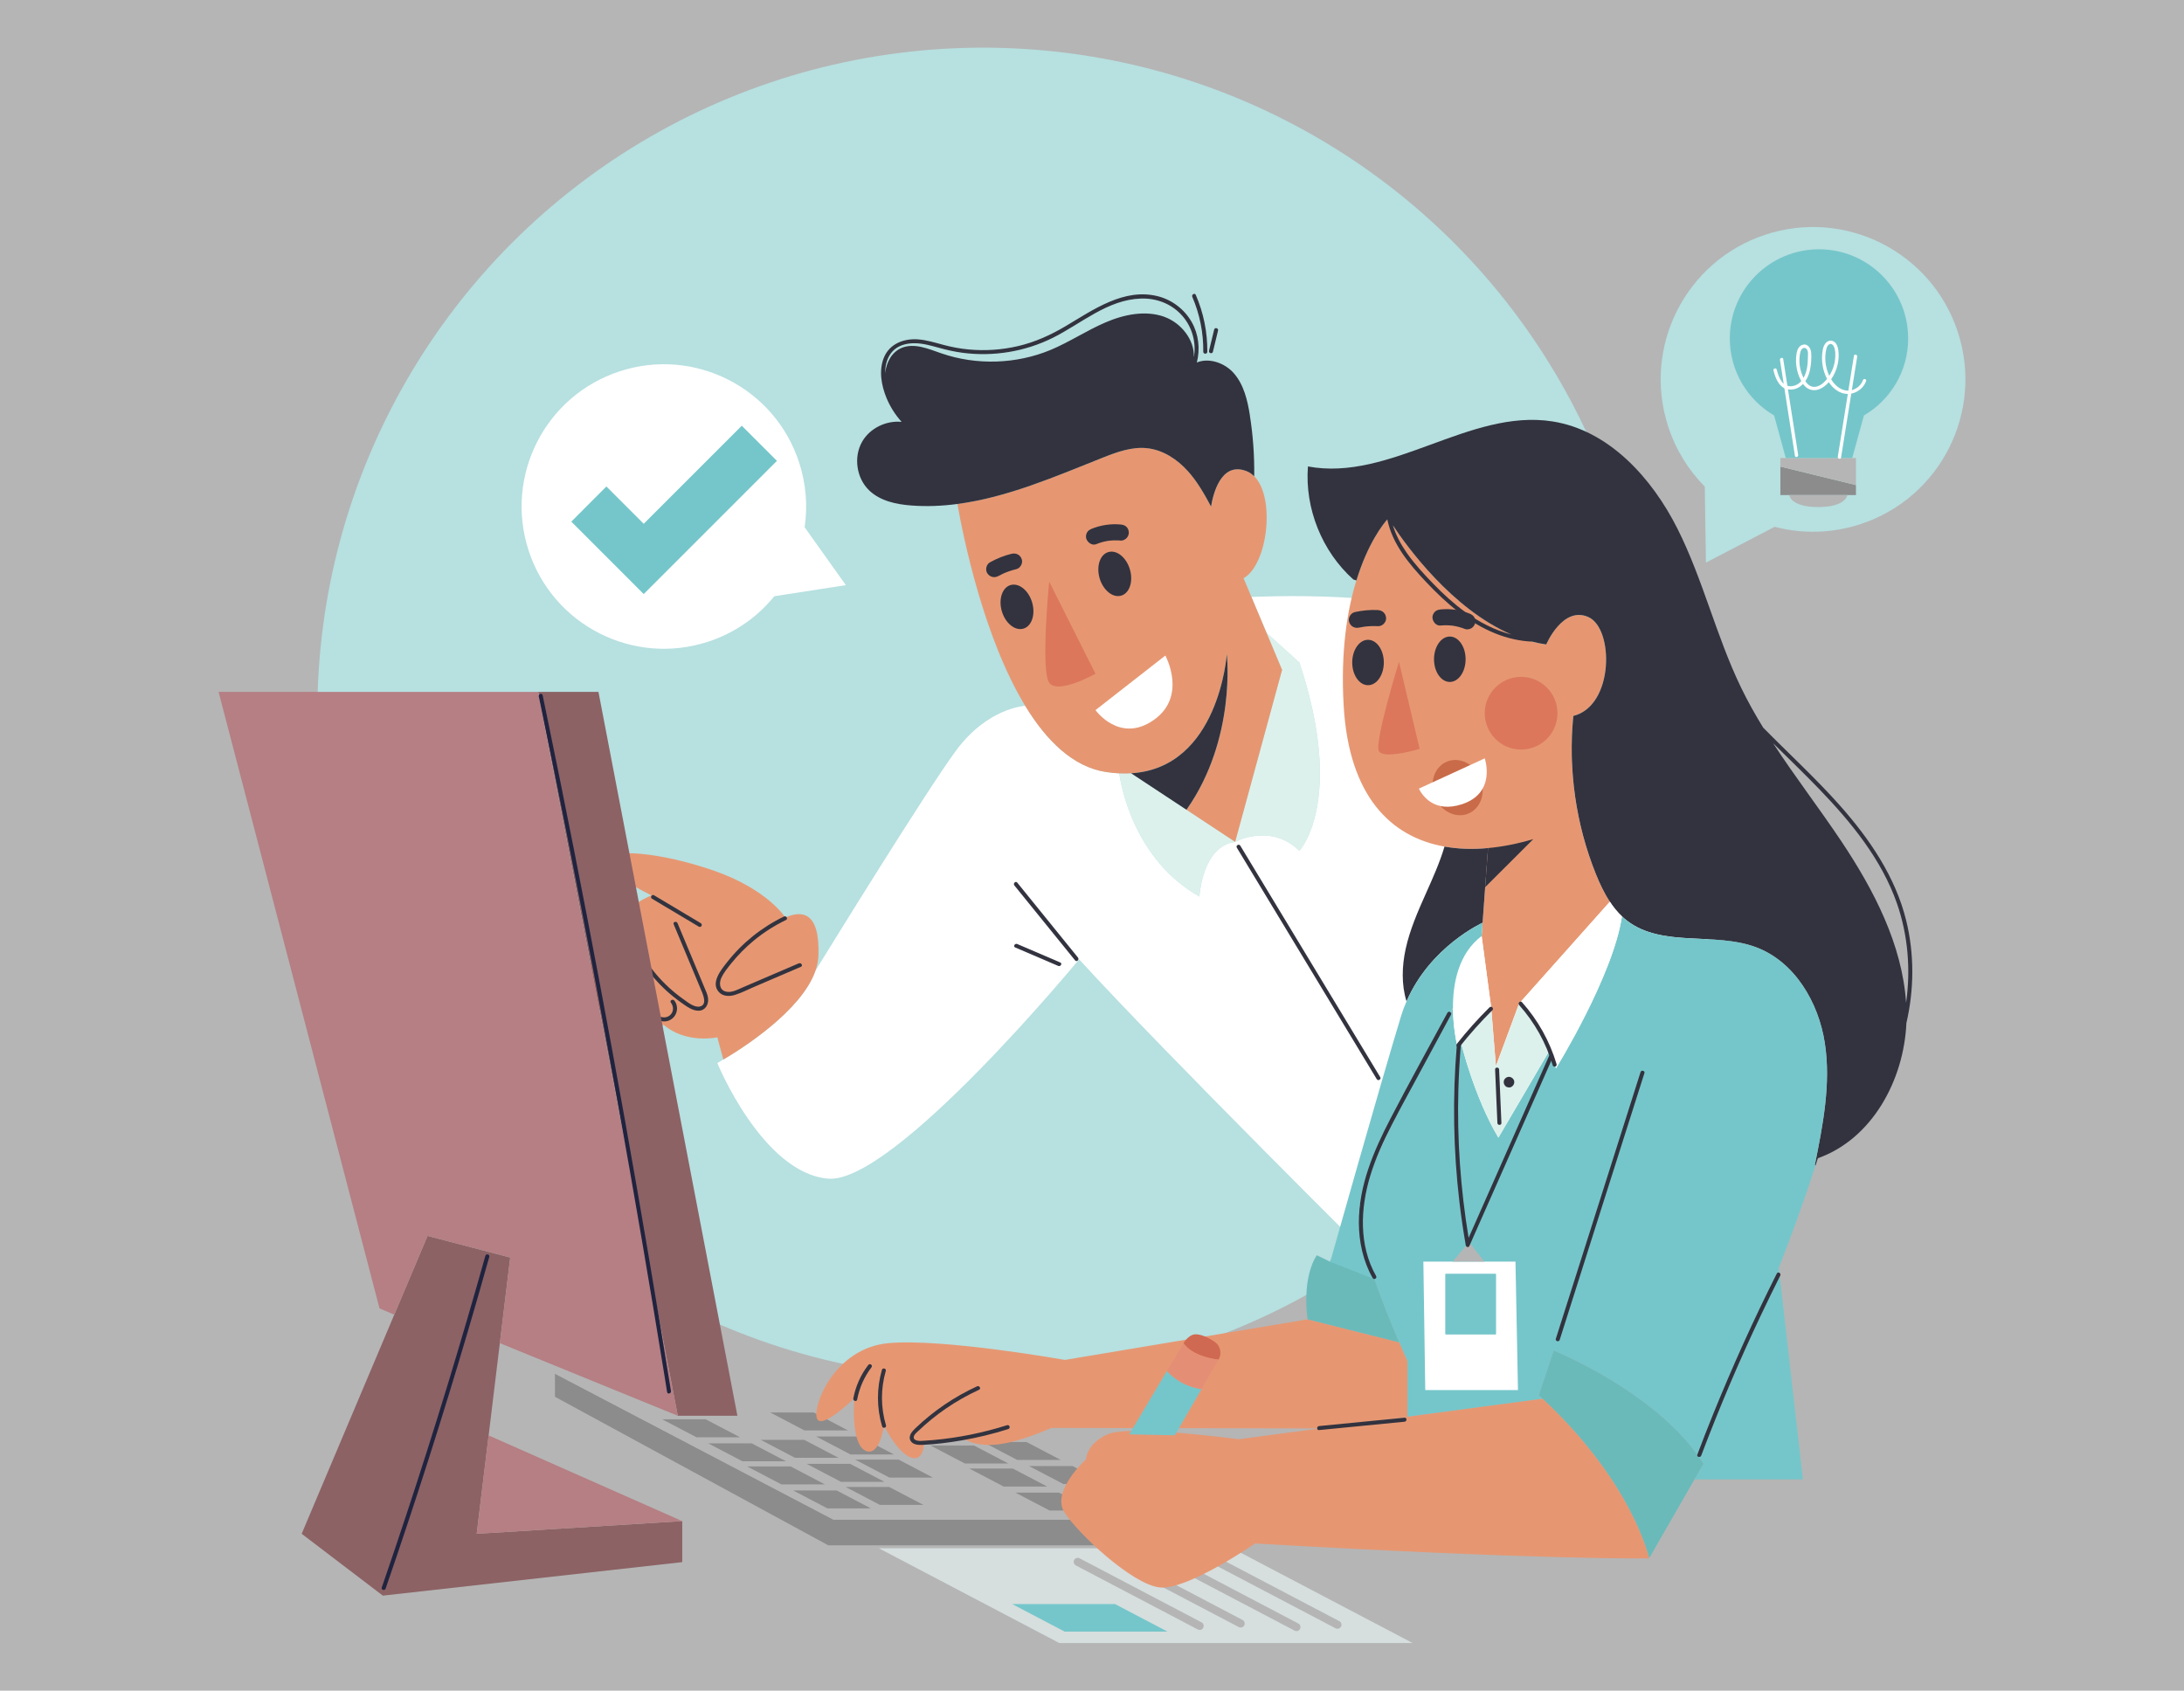 <?xml version="1.0" encoding="UTF-8"?><svg xmlns="http://www.w3.org/2000/svg" viewBox="0 0 543.42 420.74"><defs><style>.d{fill:#fff;}.e{fill:#8c6265;}.f{fill:#e69772;}.g{fill:#ddf1ec;}.h{fill:#d06951;}.i{fill:#32333f;}.j{fill:#b7e0e0;}.k{fill:#8c8c8c;}.l{fill:#dc775c;}.m{fill:#d6dede;}.n{fill:#6ababa;}.o{fill:#c96b49;}.p{fill:#e58e76;}.q{fill:#75c6ca;}.r{fill:#1f233f;}.s{fill:#b5b5b5;}.t{fill:#b57f83;}</style></defs><g id="a"/><g id="b"><g id="c"><g><rect class="s" width="543.42" height="420.74"/><g><circle class="j" cx="244.59" cy="177.49" r="165.63"/><g><g><path class="d" d="M268.5,238.75s-46.17,56.03-62.5,54.57-27.52-28.77-27.52-28.77c0,0,.56-.3,1.51-.87,4.78-2.82,19.48-12.16,22.92-22.13,3.33-5.41,27.55-44.68,34.92-54.7,7.93-10.77,17.26-11.19,17.26-11.19,5.26,8.65,11.9,15.23,20.13,16.47,1.13,.17,2.23,.28,3.28,.33,.5,3.52,3.81,21.48,19.94,30.67,0,0,.62-12.51,8.89-13.62,0,0,8.76-4.8,15.99,2.22,0,0,11.46-12.3,0-46.84l-8.18-7.4h0l-3.75-8.93s41.85-2.09,51.53,6.88c9.68,8.96,71.6,90.9,71.6,90.9l-90.07,69.93s-54.61-54.16-75.94-77.52Z"/><path class="g" d="M323.32,164.89c11.46,34.54,0,46.84,0,46.84-7.23-7.02-15.99-2.22-15.99-2.22l11.68-42.82-3.87-9.2,8.18,7.4Z"/><path class="g" d="M295.22,201.52l12.11,7.99c-8.27,1.11-8.89,13.62-8.89,13.62-16.13-9.19-19.44-27.15-19.94-30.67,1.02,.05,2.01,.04,2.95-.02l13.77,9.08Z"/><path class="i" d="M268.22,238.3c-5.04-6.22-10.08-12.44-15.11-18.65-.41-.5-1.11,.21-.71,.71,5.04,6.22,10.08,12.44,15.11,18.65,.41,.5,1.11-.21,.71-.71Z"/><path class="i" d="M263.81,239.52c-3.57-1.53-7.13-3.06-10.7-4.59-.59-.25-1.1,.61-.5,.86,3.57,1.53,7.13,3.06,10.7,4.59,.58,.25,1.09-.61,.5-.86Z"/><path class="i" d="M343.42,268.05c-4.53-7.5-9.07-15-13.6-22.5-4.51-7.47-9.03-14.93-13.54-22.4-2.56-4.23-5.12-8.46-7.67-12.69-.33-.55-1.2-.05-.86,.5,4.53,7.5,9.07,15,13.6,22.5,4.51,7.47,9.03,14.93,13.54,22.4,2.56,4.23,5.12,8.46,7.67,12.69,.33,.55,1.2,.05,.86-.5Z"/></g><g><path class="f" d="M203.64,237.86c-.05,1.23-.3,2.46-.73,3.69-3.44,9.97-18.14,19.31-22.92,22.13l-1.51-5.53s-7.75,1.74-13.42-3.17c-.15,.29-.39,.55-.67,.73-.8,.49-1.81,.49-2.75,.41-4.25-.38-8.39-2.01-11.76-4.64-1.99-1.55-3.78-3.56-4.33-6.02-.53-2.33,.36-5.1,2.43-6.24-.08-.37-.13-.75-.15-1.13-.09-2.17,1.05-4.25,2.6-5.77,1.43-1.42,3.2-2.43,4.97-3.39,.02-.09,.04-.17,.06-.25,.43-1.54,1.53-2.82,2.81-3.77,1.16-.86,2.48-1.48,3.8-2.08-6.41-3.3-12.56-6.96-11.94-8.6,1.25-3.33,14.38-2.15,27.66,2.5,13.27,4.66,17.61,11.6,17.61,11.6,4.13-1.83,8.65-1.47,8.24,9.53Z"/><path class="i" d="M198.77,239.73c-3.09,1.33-6.19,2.66-9.28,3.98-1.57,.67-3.13,1.34-4.7,2.02-1.29,.55-2.86,1.45-4.3,1.01-1.56-.48-1.57-2.22-.98-3.47,.6-1.25,1.53-2.39,2.39-3.46,1.7-2.12,3.62-4.06,5.72-5.79,2.43-2,5.11-3.7,7.95-5.07,.58-.28,.07-1.14-.5-.86-5.49,2.64-10.37,6.54-14.13,11.33-1.47,1.87-4.24,5.17-2.03,7.51,1.01,1.07,2.62,1.07,3.93,.67,1.62-.5,3.19-1.31,4.75-1.98,3.9-1.67,7.79-3.34,11.69-5.02,.59-.25,.08-1.11-.5-.86Z"/><path class="i" d="M174.38,229.75c-3.88-2.32-7.76-4.63-11.64-6.95-.55-.33-1.06,.53-.5,.86l11.64,6.95c.55,.33,1.06-.53,.5-.86Z"/><path class="i" d="M176.19,248.48c-.11-.95-.53-1.82-.9-2.69-.4-.96-.8-1.91-1.2-2.87-1.84-4.39-3.67-8.79-5.51-13.18-.24-.59-1.21-.33-.96,.27,1.48,3.55,2.97,7.11,4.45,10.66,.75,1.8,1.5,3.59,2.25,5.39,.46,1.09,1.86,3.96-.17,4.42-1.42,.32-3.07-1.09-4.15-1.85-1.24-.87-2.43-1.83-3.55-2.86-2.22-2.04-4.19-4.35-5.85-6.87-1.87-2.85-3.34-5.95-4.35-9.21-.19-.61-1.15-.35-.96,.27,1.95,6.31,5.59,12.06,10.46,16.53,1.18,1.08,2.44,2.09,3.75,3.02,1.24,.88,2.74,2.04,4.34,2.02,1.63-.03,2.51-1.53,2.34-3.03Z"/><path class="i" d="M167.79,249.01c-.38-.51-1.25,0-.86,.5,.68,.9,.74,2.12-.05,2.97-.79,.85-1.96,.86-2.96,.41-1.03-.45-1.92-1.21-2.8-1.9-.91-.72-1.81-1.45-2.68-2.21-3.48-3-6.68-6.32-9.57-9.9-.4-.5-1.11,.21-.71,.71,2.65,3.29,5.57,6.35,8.73,9.16,1.54,1.37,3.13,2.68,4.78,3.91,1.45,1.08,3.34,2.12,5.12,1.14,1.73-.95,2.19-3.24,1.01-4.8Z"/></g><g><path class="f" d="M319.01,166.69l-11.68,42.82-12.11-7.99c12.46-17.7,10.03-38.72,10.03-38.72,0,0-1.94,28.31-23.8,29.64-.94,.06-1.93,.07-2.95,.02-1.05-.05-2.15-.16-3.28-.33-8.23-1.24-14.87-7.82-20.13-16.47-10.45-17.18-15.5-42.48-16.87-50.25,12.31-1.61,24.27-6.78,35.95-11.44,3.61-1.44,7.42-2.87,11.29-2.44,3.96,.43,7.51,2.79,10.17,5.76,2.33,2.61,4.07,5.67,5.71,8.76,.46-2.82,2.37-11.28,8.77-8.84,.74,.28,1.4,.73,1.97,1.3,5.31,5.36,3.36,22-2.66,25.39l1.96,4.66,3.75,8.92h0l3.87,9.21Z"/><path class="i" d="M305.25,162.8s2.43,21.02-10.03,38.72l-13.77-9.08c21.86-1.33,23.8-29.64,23.8-29.64Z"/><path class="i" d="M311,103.39c-.59-3.76-1.51-7.67-4.02-10.53-2.25-2.55-6.14-3.91-9.19-2.65,.87-3.36,.45-7.03-1.27-10.06-1.78-3.13-4.83-5.49-8.32-6.4-8.48-2.21-16.22,3.37-23.11,7.45-3.68,2.18-7.52,3.92-11.7,4.91-4.07,.96-8.29,1.25-12.45,.85-2.11-.2-4.2-.6-6.25-1.15-2.05-.55-4.09-1.18-6.21-1.35-3.53-.28-7.12,1.06-8.54,4.51-1.32,3.21-.64,6.96,.64,10.07,.9,2.18,2.19,4.2,3.76,5.95-3.84-.4-7.91,1.57-9.83,4.94-2.18,3.82-1.41,9.08,1.77,12.12,2.75,2.63,6.73,3.47,10.52,3.75,3.84,.29,7.64,.12,11.41-.38,12.31-1.61,24.27-6.78,35.95-11.44,3.61-1.44,7.42-2.87,11.29-2.44,3.96,.43,7.51,2.79,10.17,5.76,2.33,2.61,4.07,5.67,5.71,8.76,.46-2.82,2.37-11.28,8.77-8.84,.74,.28,1.4,.73,1.97,1.3,.07-5.05-.29-10.12-1.08-15.12Zm-21.23-24.53c-4.78-1.72-10.14-.6-14.8,1.42-4.66,2.01-8.92,4.87-13.6,6.82-8.55,3.54-18.39,3.85-27.13,.84-3.24-1.12-6.78-2.68-9.93-1.34-2.44,1.04-3.8,3.6-4.06,6.29,0-.6,.03-1.21,.13-1.8,.27-1.6,.98-3.13,2.25-4.17,1.38-1.13,3.24-1.52,4.98-1.5,2.06,.01,4.06,.6,6.04,1.14,1.92,.53,3.85,.97,5.83,1.23,7.67,1.02,15.6-.28,22.52-3.74,7.1-3.55,13.59-9.49,21.9-9.75,3.72-.12,7.3,1.18,9.9,3.88,2.62,2.72,3.84,6.56,3.33,10.3-.02,.13-.05,.25-.08,.38,.19-4.26-3.14-8.49-7.29-9.99Z"/><path class="d" d="M289.96,163.14s5.56,10.16-2.92,16.06c-8.48,5.91-14.46-2.48-14.46-2.48l17.38-13.58Z"/><path class="l" d="M261.05,144.73l11.53,22.94s-9.38,5.28-11.53,2.22c-2.16-3.06,0-25.16,0-25.16Z"/><path class="i" d="M256.81,149.91c.88,2.99-.08,5.92-2.16,6.53-2.08,.61-4.48-1.31-5.37-4.31-.88-2.99,.08-5.92,2.16-6.53,2.08-.61,4.48,1.31,5.37,4.31Z"/><path class="i" d="M281.14,141.7c.88,2.99-.08,5.92-2.16,6.53s-4.48-1.31-5.37-4.31c-.88-2.99,.08-5.92,2.16-6.53,2.08-.61,4.48,1.31,5.37,4.31Z"/><path class="i" d="M251.75,137.8c-1.89,.45-3.72,1.19-5.43,2.14-.92,.51-1.23,1.89-.64,2.76,.64,.93,1.77,1.19,2.76,.64,.42-.23,.86-.44,1.29-.65,1.02-.44,2.07-.79,3.15-1.05,1.02-.24,1.69-1.5,1.35-2.48-.37-1.07-1.39-1.61-2.48-1.35Z"/><path class="i" d="M280.25,131.07c-.42-.36-.86-.49-1.41-.54-2.42-.23-4.95,.14-7.2,1.06-.51,.21-.92,.47-1.19,.96-.23,.43-.32,1.05-.16,1.52,.32,.94,1.45,1.78,2.48,1.35,.93-.38,1.9-.65,2.89-.82,1.08-.14,2.17-.18,3.25-.07,.48,.05,1.1-.29,1.42-.63,.33-.35,.57-.92,.54-1.41-.03-.52-.22-1.07-.63-1.42Z"/><path class="i" d="M297.53,73.39c-.25-.59-1.12-.08-.86,.5,1.86,4.31,2.78,8.97,2.73,13.65,0,.64,.99,.64,1,0,.05-4.87-.94-9.69-2.87-14.16Z"/><path class="i" d="M302.11,82.01c-.43,1.76-.85,3.52-1.28,5.27-.15,.63,.81,.89,.96,.27,.43-1.76,.85-3.52,1.28-5.27,.15-.63-.81-.89-.96-.27Z"/></g></g><g><g><polygon class="k" points="295.31 378.18 295.31 384.57 206.09 384.57 138.08 347.6 138.08 341.85 207.39 378.18 295.31 378.18"/><polygon class="s" points="295.31 378.18 207.39 378.18 138.08 341.85 226 341.85 295.31 378.18"/><polygon class="k" points="216.69 375.38 205.87 375.38 197.33 370.91 208.16 370.91 216.69 375.38"/><polygon class="k" points="205.25 369.41 194.43 369.41 185.89 364.93 196.72 364.93 205.25 369.41"/><polygon class="k" points="195.57 363.66 184.74 363.66 176.21 359.19 187.04 359.19 195.57 363.66"/><polygon class="k" points="184.13 357.68 173.3 357.68 164.77 353.21 175.59 353.21 184.13 357.68"/><polygon class="k" points="229.76 374.51 218.93 374.51 210.4 370.04 221.23 370.04 229.76 374.51"/><polygon class="k" points="220.08 368.77 209.25 368.77 200.72 364.3 211.54 364.3 220.08 368.77"/><polygon class="k" points="208.64 362.79 197.81 362.79 189.28 358.32 200.1 358.32 208.64 362.79"/><polygon class="k" points="232.12 367.71 221.3 367.71 212.76 363.23 223.59 363.23 232.12 367.71"/><polygon class="k" points="222.44 361.96 211.62 361.96 203.08 357.49 213.91 357.49 222.44 361.96"/><polygon class="k" points="211 355.98 200.17 355.98 191.64 351.51 202.47 351.51 211 355.98"/><polygon class="k" points="272.01 375.92 261.18 375.92 252.64 371.45 263.47 371.45 272.01 375.92"/><polygon class="k" points="260.57 369.95 249.74 369.95 241.2 365.47 252.03 365.47 260.57 369.95"/><polygon class="k" points="250.88 364.2 240.06 364.2 231.52 359.73 242.35 359.73 250.88 364.2"/><polygon class="k" points="239.44 358.23 228.62 358.23 220.08 353.75 230.91 353.75 239.44 358.23"/><polygon class="k" points="285.07 375.06 274.25 375.06 265.71 370.58 276.54 370.58 285.07 375.06"/><polygon class="k" points="275.39 369.31 264.57 369.31 256.03 364.84 266.86 364.84 275.39 369.31"/><polygon class="k" points="263.95 363.33 253.12 363.33 244.59 358.86 255.42 358.86 263.95 363.33"/></g><g><polygon class="m" points="351.48 408.88 263.56 408.88 218.67 385.3 306.59 385.3 351.48 408.88"/><polygon class="q" points="290.5 406.05 264.92 406.05 251.85 399.19 277.44 399.19 290.5 406.05"/><path class="s" d="M298.49,405.62c-.16,0-.32-.04-.46-.11l-30.34-15.94c-.49-.26-.68-.86-.42-1.35,.26-.49,.86-.67,1.35-.42l30.34,15.94c.49,.26,.68,.86,.42,1.35-.18,.34-.53,.54-.89,.54Z"/><path class="s" d="M308.7,405.03c-.16,0-.32-.04-.46-.11l-30.34-15.94c-.49-.26-.68-.86-.42-1.35,.26-.49,.86-.67,1.35-.42l30.34,15.94c.49,.26,.68,.86,.42,1.35-.18,.34-.53,.54-.89,.54Z"/><path class="s" d="M322.58,405.91c-.16,0-.32-.04-.46-.11l-30.34-15.94c-.49-.26-.68-.86-.42-1.35,.26-.49,.86-.67,1.35-.42l30.34,15.94c.49,.26,.68,.86,.42,1.35-.18,.34-.53,.54-.89,.54Z"/><path class="s" d="M332.78,405.33c-.16,0-.32-.04-.46-.11l-30.34-15.94c-.49-.26-.68-.86-.42-1.35,.26-.49,.86-.67,1.35-.42l30.34,15.94c.49,.26,.68,.86,.42,1.35-.18,.34-.53,.54-.89,.54Z"/></g></g><g><path class="j" d="M424.46,140.01l17.11-8.91c6.82,1.79,14.23,1.69,21.44-.69,19.88-6.57,30.67-28.01,24.1-47.89-6.57-19.88-28.01-30.67-47.89-24.1-19.87,6.56-30.66,28.01-24.09,47.89,1.9,5.75,5.05,10.75,9.05,14.78l.29,18.93Z"/><g><polygon class="k" points="461.8 120.72 461.8 123.2 459.66 123.2 445.21 123.2 442.99 123.2 442.99 116.11 461.8 120.72"/><path class="s" d="M445.21,123.2h14.45s-.34,2.99-7.27,2.99-7.18-2.99-7.18-2.99Z"/><polygon class="s" points="461.8 113.97 461.8 120.72 442.99 116.11 442.99 113.97 444.33 113.97 460.87 113.97 461.8 113.97"/><path class="q" d="M474.79,84.22c0,8.17-4.42,15.32-11.01,19.17l-2.91,10.58h-16.54l-2.9-10.58c-6.59-3.85-11.02-11-11.02-19.17,0-12.25,9.94-22.18,22.19-22.18s22.18,9.93,22.18,22.18Z"/><path class="d" d="M443.7,89.36c-.08-.53-.89-.3-.81,.22,1.24,7.95,2.48,15.9,3.72,23.85,.08,.53,.89,.3,.81-.22-1.24-7.95-2.48-15.9-3.72-23.85Z"/><path class="d" d="M461.29,88.55c-1.34,8.37-2.68,16.74-4.01,25.1-.08,.53,.72,.75,.81,.22,1.34-8.37,2.68-16.74,4.01-25.1,.08-.53-.72-.75-.81-.22Z"/><path class="d" d="M463.55,94.6c-.63,1.73-2.57,2.9-4.39,2.55-1.54-.3-2.72-1.44-3.53-2.76,.75-1.08,1.29-2.34,1.57-3.51,.3-1.23,.38-2.51,.2-3.77-.13-.96-.58-2.18-1.69-2.32-1.29-.17-1.95,1.12-2.16,2.19-.27,1.37-.27,2.79-.02,4.16,.19,1.06,.55,2.15,1.07,3.16-.11,.14-.22,.27-.34,.4-.72,.78-1.62,1.51-2.73,1.57-1.05,.06-1.79-.6-2.33-1.42,.56-.8,.94-1.75,1.14-2.69,.29-1.39,.42-2.93,.32-4.34-.07-1.1-.83-2.39-2.12-2.02-1.33,.38-1.55,2-1.64,3.16-.1,1.33,.07,2.69,.47,3.96,.2,.63,.47,1.3,.82,1.92-.54,.63-1.25,1.09-2.16,1.24-2.51,.42-3.46-2.15-3.95-4.11-.13-.52-.94-.3-.81,.22,.54,2.17,1.6,4.77,4.24,4.76,1.27,0,2.32-.56,3.11-1.4,.2,.28,.42,.53,.67,.75,.96,.86,2.26,1.01,3.45,.53,.88-.36,1.65-.97,2.3-1.72,.77,1.17,1.81,2.14,3.13,2.64,2.46,.93,5.27-.48,6.15-2.92,.18-.51-.62-.72-.81-.22Zm-15.73-6.25c.08-.53,.18-1.17,.6-1.55,.51-.46,1.09-.16,1.31,.41,.21,.53,.12,1.17,.11,1.72-.02,.59-.04,1.18-.1,1.76-.11,1.1-.4,2.34-.98,3.35-.88-1.74-1.22-3.76-.94-5.69Zm7.27,5.03c-.9-1.99-1.19-4.39-.66-6.53,.12-.48,.35-1.06,.87-1.22,.51-.16,.86,.28,1.04,.7,.38,.86,.36,1.95,.28,2.87-.12,1.52-.64,3.03-1.47,4.32-.02-.05-.05-.1-.07-.14Z"/></g></g><g><path class="d" d="M210.46,145.62l-17.8,2.76c-4.15,5.12-9.78,9.14-16.51,11.33-18.59,6.05-38.57-4.11-44.62-22.7-6.05-18.59,4.11-38.57,22.7-44.62,18.58-6.05,38.56,4.11,44.61,22.7,1.75,5.38,2.14,10.88,1.37,16.12l10.25,14.4Z"/><polygon class="q" points="193.31 114.69 160.17 147.84 142.15 129.81 150.88 121.07 160.17 130.35 184.57 105.95 193.31 114.69"/></g><g><g><path class="f" d="M400.56,224.41l-22.58,25.34-5.77,15.57-1.18-14.6-2.37-17.79,.24-3.29,1.35-18.59c-3.75,.35-7.4,.25-10.83-.37-13.5-2.4-23.8-12.71-25.09-35.02-.79-13.59,.89-23.83,3.16-31.21,3.33-10.84,7.96-15.49,7.96-15.49,0,0,16.89,28.29,39.27,31.42,0,0,4.1-9.67,10.49-6.82,6.4,2.85,6.4,22.09-3.74,24.61-1.33,13.31,.61,26.95,5.61,39.36,.96,2.37,2.07,4.75,3.48,6.88Z"/><circle class="l" cx="378.48" cy="177.49" r="9.05"/><path class="i" d="M381.52,208.82l-11.98,11.96,.71-9.73c3.68-.33,7.47-1.1,11.27-2.23Z"/><path class="i" d="M369.54,220.78l-.64,8.86s-12.98,5.82-18.93,19.57c-1.29-4.18-1.15-8.75-.22-13.04,1.05-4.8,3.03-9.33,5.03-13.8,1.71-3.83,3.45-7.68,4.64-11.69,3.43,.62,7.08,.72,10.83,.37l-.71,9.73Z"/><path class="l" d="M348.09,164.68l5.15,21.69s-8.97,2.71-10.15,.55c-1.18-2.15,5-22.24,5-22.24Z"/><path class="i" d="M474.31,229.14c-2.68-10.97-9.19-20.46-16.6-28.79-6-6.74-12.67-12.84-19-19.27-1.98-3.23-3.84-6.53-5.49-9.95-6.2-12.79-9.45-26.86-15.83-39.55-6.39-12.7-17.1-24.52-31.14-26.71-20.62-3.22-40.3,15.06-60.81,11.21-.81,10.43,3.49,21.15,11.29,28.13l.77,.24c2.86-9.3,6.66-14.03,7.69-15.19,1.23,6.14,5.5,11.19,9.72,15.65,4.93,5.22,10.49,10.07,17.23,12.76,2.91,1.16,6,1.88,9.13,2.01,1.14,.29,2.29,.54,3.46,.7,0,0,4.1-9.67,10.49-6.82,6.4,2.85,6.4,22.09-3.74,24.61-1.33,13.31,.61,26.95,5.61,39.36,.96,2.37,2.07,4.75,3.48,6.88,.87,1.33,1.86,2.56,3.01,3.64h0c.41,.39,.84,.76,1.3,1.11,8.79,6.71,21.74,2.69,32.09,6.58,9.58,3.6,15.52,13.68,17.08,23.8,1.57,10.12-.47,20.41-2.49,30.45l.18,.06c.2-.6,.39-1.21,.58-1.81,13.43-4.76,21.39-19.32,22.03-33.65,1.93-8.34,2-17.13-.04-25.45Zm-109.83-76.9c-2.81-2.05-5.38-4.42-7.8-6.91-2.37-2.44-4.71-4.96-6.66-7.76-1.47-2.11-2.71-4.4-3.45-6.85,3.45,5.22,14.68,20.81,29.5,27.19-4.17-1.07-8.1-3.12-11.59-5.66Zm109.79,97.32c-.97-14.49-7.98-28.01-16.07-40.14-5.51-8.25-11.6-16.16-17.02-24.46,3.85,3.81,7.77,7.57,11.53,11.47,7.94,8.24,15.46,17.44,19.28,28.38,2.76,7.91,3.45,16.47,2.28,24.75Z"/><path class="i" d="M344.32,164.87c0,3.12-1.76,5.65-3.93,5.65s-3.93-2.53-3.93-5.65,1.76-5.65,3.93-5.65,3.93,2.53,3.93,5.65Z"/><path class="i" d="M364.67,164.06c0,3.12-1.76,5.65-3.93,5.65s-3.93-2.53-3.93-5.65,1.76-5.65,3.93-5.65,3.93,2.53,3.93,5.65Z"/><path class="i" d="M342.9,151.82c-1.95-.1-3.91,.09-5.81,.51-1.02,.23-1.72,1.47-1.4,2.46,.35,1.07,1.36,1.64,2.46,1.4,.47-.1,.95-.18,1.42-.25,1.1-.13,2.21-.17,3.32-.11,1.05,.06,2.05-.96,2-2-.05-1.13-.88-1.94-2-2Z"/><path class="i" d="M366.83,153.61c-.3-.47-.69-.71-1.2-.92-2.26-.91-4.79-1.27-7.21-1.02-.54,.06-1.01,.19-1.41,.59-.35,.35-.61,.92-.59,1.41,.04,.99,.89,2.11,2,2,1-.1,2-.08,3,.03,1.08,.17,2.13,.44,3.14,.85,.45,.18,1.14,.03,1.54-.2,.41-.24,.81-.72,.92-1.2,.12-.51,.09-1.09-.2-1.54Z"/><path class="o" d="M368.35,193.71c1.45,3.58,.09,7.51-3.04,8.78-3.13,1.27-6.84-.61-8.29-4.19s-.09-7.51,3.04-8.78c3.13-1.27,6.85,.61,8.29,4.19Z"/><path class="d" d="M369.43,188.73s2.99,8.55-5.63,11.4c-7.02,2.32-9.97-2.29-10.76-3.87l16.39-7.53Z"/></g><g><path class="q" d="M451.55,289.99l.18,.06c-2.78,8.63-5.94,17.29-9.13,25.46h0c-9.86,25.25-20.02,45.84-20.33,46.45-9.74-13.45-27.88-22.38-33.77-25.03-1.21-.54-1.9-.82-1.9-.82l-3.71,11.12c.31,.29,.63,.58,.93,.86l-33.63,4.48v-13.86s-.83-1.8-2.06-4.66c-1.68-3.9-4.11-9.78-6.14-15.7-2.23-6.5-3.98-13.05-3.77-17.08,.56-10.38,23.3-50.41,23.3-50.41,.03,5.77,1.31,10.43,1.31,10.43,.1-.62,.33-1.28,.67-1.95,.1,.43,3.32,13.71,9.33,23.77l12.8-21.82c.53,1.37,1.05,2.9,1.52,4.58,0,0,14.2-22.96,16.42-37.81,.41,.38,.84,.75,1.3,1.1,8.79,6.71,21.74,2.69,32.09,6.58,9.58,3.6,15.52,13.68,17.08,23.8,1.57,10.12-.47,20.41-2.49,30.45Z"/><path class="q" d="M442.6,315.52l5.99,52.65h-26.98l2.24-3.89c-.49-.79-1.02-1.56-1.58-2.32,.31-.61,10.47-21.2,20.33-46.44Z"/><path class="n" d="M422.27,361.96c.56,.76,1.09,1.53,1.58,2.32l-2.24,3.89-11.29,19.65s-3.97-18.67-26.5-39.73c-.3-.28-.62-.57-.93-.86l3.71-11.12s.69,.28,1.9,.82c5.89,2.65,24.03,11.58,33.77,25.03Z"/><path class="f" d="M410.32,387.82s-25.83,.46-98.04-3.71c0,0-16.87,11.68-23.72,10.94-6.86-.74-20.39-13.44-23.73-18.72-3.33-5.28,5.38-13.16,5.38-13.16,0,0,.09-3.98,5.56-6.3,2.44-1.03,9.13-.89,15.81-.42,8.32,.6,16.62,1.72,16.62,1.72l20.09-2.68,21.9-2.92,33.63-4.48c22.53,21.06,26.5,39.73,26.5,39.73Z"/><path class="d" d="M403.57,228.05h0c-2.22,14.86-16.42,37.82-16.42,37.82-.47-1.68-.99-3.21-1.52-4.58-3.43-8.88-7.65-11.54-7.65-11.54l22.58-25.34c.87,1.33,1.86,2.56,3.01,3.64Z"/><path class="g" d="M385.63,261.29l-12.8,21.82c-6.01-10.06-9.23-23.34-9.33-23.77h0c2.01-4.07,7.53-8.62,7.53-8.62l1.18,14.6,5.77-15.57s4.22,2.66,7.65,11.54Z"/><path class="d" d="M361.48,313.97h15.6l.62,31.96h-23.07l-.47-31.96h7.32Zm10.72,18.08v-15.01h-12.54v15.01h12.54Z"/><rect class="q" x="359.66" y="317.04" width="12.54" height="15.01"/><path class="d" d="M368.66,232.93l2.37,17.79s-5.52,4.55-7.53,8.61h0c-.34,.68-.57,1.34-.67,1.96,0,0-1.28-4.66-1.31-10.43-.03-6.13,1.34-13.53,7.14-17.93Z"/><polygon class="s" points="365.5 309.1 369.35 313.97 361.48 313.97 365.5 309.1"/><path class="q" d="M349.97,249.21c5.95-13.75,18.93-19.57,18.93-19.57l-.24,3.29c-5.8,4.4-7.17,11.8-7.14,17.93,0,0-22.74,40.03-23.3,50.41-.21,4.03,1.54,10.58,3.77,17.08l-1.36,.34-9.76-4.74,.31-.63s12.42-44.02,17.42-60.42c.39-1.29,.85-2.52,1.37-3.69Z"/><path class="f" d="M350.19,338.71v13.86l-21.9,2.92-66.65-.14c-11.28,4.85-17.11,5.11-21.47,2.94-1.78,.12-8.46,.86-10.24,.97-.17,1.92-.76,3.63-2.35,3.63-3.61,0-7.64-8.06-7.64-8.06,0,0-1.11,8.06-4.73,6.12-3.61-1.95-2.64-12.98-2.64-12.98,0,0-8.2,8.04-9.31,5.01-1.11-3.04,4.31-17.47,17.79-18.72s43.92,4.17,43.92,4.17l60.37-10.1,22.79,5.72c1.23,2.86,2.06,4.66,2.06,4.66Z"/><path class="n" d="M348.13,334.05l-22.79-5.72c-1.4-11.21,2.32-15.94,2.32-15.94l3.21,1.56,11.12,4.4h0c2.03,5.92,4.46,11.8,6.14,15.7Z"/><g><path class="h" d="M302.26,333.94c1.43,.98,1.82,2.94,.95,4.44-7.05-.91-8.73-4.12-8.73-4.12,.58-.98,1.73-2.14,2.86-2.2,1.38-.06,3.18,.69,4.92,1.88Z"/><path class="p" d="M303.21,338.38l-4.26,7.35c-5.61-.81-8.61-4.52-8.61-4.52l4.14-6.95s1.68,3.21,8.73,4.12Z"/><path class="q" d="M298.95,345.73l-6.64,11.46-11.34-.24,9.37-15.74s3,3.71,8.61,4.52Z"/></g><path class="i" d="M408.2,266.8c-2.74,8.64-5.49,17.28-8.23,25.93-2.73,8.6-5.46,17.21-8.2,25.81-1.55,4.88-3.1,9.75-4.65,14.63-.2,.61,.77,.88,.96,.27,2.74-8.64,5.49-17.28,8.23-25.93,2.73-8.6,5.46-17.21,8.2-25.81,1.55-4.88,3.1-9.75,4.65-14.63,.2-.61-.77-.88-.96-.27Z"/><path class="i" d="M442.1,316.94c-5.75,11.43-11.03,23.1-15.83,34.96-1.35,3.35-2.67,6.71-3.94,10.08-.23,.6,.74,.86,.96,.27,4.49-11.89,9.47-23.6,14.92-35.08,1.55-3.26,3.13-6.5,4.75-9.73,.29-.57-.57-1.08-.86-.5Z"/><path class="i" d="M360.16,252.02c-4.76,8.82-9.63,17.58-14.24,26.47-4.17,8.02-7.84,16.62-7.81,25.82,.02,4.78,1.06,9.56,3.43,13.74,.32,.56,1.18,.06,.86-.5-4.32-7.6-3.93-16.86-1.44-24.99,1.34-4.39,3.26-8.56,5.35-12.64,2.18-4.26,4.5-8.44,6.77-12.65,2.65-4.91,5.3-9.83,7.95-14.74,.31-.57-.56-1.07-.86-.5Z"/><path class="i" d="M385.58,262.46c-5.4,12.22-10.81,24.44-16.21,36.66-1.32,2.98-2.63,5.96-3.95,8.93-2.02-12.18-2.89-24.55-2.55-36.89,.1-3.66,.31-7.32,.61-10.98,.05-.64-.95-.64-1,0-1.09,12.99-.87,26.08,.66,39.02,.42,3.54,.94,7.07,1.55,10.58,0,.09,.02,.18,.06,.25,.05,.16,.17,.25,.31,.28,.2,.08,.43,.04,.54-.22v-.02s.07-.1,.08-.16c5.38-12.16,10.75-24.32,16.13-36.48,1.54-3.49,3.09-6.98,4.63-10.48,.26-.58-.6-1.09-.86-.5Z"/><path class="i" d="M349.48,352.81c-7.09,.69-14.18,1.39-21.27,2.08-.63,.06-.64,1.06,0,1,7.09-.69,14.18-1.39,21.27-2.08,.63-.06,.64-1.06,0-1Z"/><path class="i" d="M250.6,354.67c-5.96,1.89-12.12,3.14-18.35,3.7-.71,.06-1.43,.12-2.15,.16-.6,.04-1.22,.11-1.82-.01-.46-.09-.97-.31-.93-.86,.04-.68,.91-1.32,1.36-1.75,2.05-1.94,4.25-3.73,6.58-5.33,2.63-1.81,5.42-3.39,8.32-4.72,.58-.27,.08-1.13-.5-.86-5.65,2.6-10.85,6.13-15.34,10.43-.84,.81-1.94,2-1.14,3.22,.58,.87,1.81,.97,2.76,.93,3.38-.14,6.77-.58,10.11-1.16,3.85-.67,7.65-1.6,11.37-2.78,.61-.19,.35-1.16-.27-.96Z"/><path class="i" d="M220.45,354.71c-1.32-4.42-1.33-9.11-.05-13.54,.18-.62-.78-.88-.96-.27-1.33,4.59-1.32,9.49,.05,14.07,.18,.62,1.15,.35,.96-.27Z"/><path class="i" d="M216.69,339.55c-.26-.15-.52-.03-.68,.18-1.86,2.43-3.13,5.29-3.69,8.3-.12,.63,.85,.9,.96,.27,.55-2.94,1.77-5.69,3.59-8.07,.17-.22,.03-.56-.18-.68Z"/><path class="i" d="M370.62,250.69c-2.89,2.86-5.6,5.89-8.12,9.08-.39,.5,.31,1.21,.71,.71,2.52-3.19,5.23-6.22,8.12-9.08,.46-.45-.25-1.16-.71-.71Z"/><path class="i" d="M387.31,264.84c-1.7-5.71-4.64-10.98-8.61-15.43-.43-.48-1.13,.23-.71,.71,3.85,4.31,6.71,9.44,8.35,14.98,.18,.62,1.15,.35,.96-.27Z"/><path class="i" d="M373.01,266.16c-.03-.64-1.03-.64-1,0,.19,4.43,.38,8.87,.57,13.3,.03,.64,1.03,.64,1,0-.19-4.43-.38-8.87-.57-13.3Z"/><path class="i" d="M376.63,268.71c-.28-.57-1.02-.88-1.61-.65-.18,.07-.34,.18-.48,.31-.02,.01-.04,.02-.05,.04-.03,.03-.04,.08-.07,.11-.05,.06-.11,.1-.14,.17-.02,.04-.02,.08-.03,.11-.01,.03-.02,.07-.03,.1-.04,.12-.07,.25-.07,.37,0,.01,0,.03,0,.04,0,.04,.02,.07,.02,.1,0,.08,0,.16,.02,.24,0,.03,.03,.06,.04,.09,.02,.06,.05,.11,.08,.17,.05,.09,.09,.17,.16,.25,.01,.02,.02,.04,.03,.06,.03,.04,.08,.06,.12,.09,.05,.04,.09,.1,.14,.13,.02,.01,.05,.01,.07,.03,.06,.03,.13,.05,.2,.07,.08,.03,.16,.06,.25,.07,.32,.05,.65-.01,.9-.2,.26-.19,.46-.45,.55-.77,.09-.32,.05-.65-.09-.95Z"/></g></g><g><polygon class="e" points="121.58 357.22 118.61 381.7 169.76 378.55 169.76 388.75 95.26 397.09 75.06 381.7 98.1 327.17 106.38 307.57 126.95 312.95 124.37 334.26 121.58 357.22"/><polygon class="e" points="148.91 172.19 183.48 352.33 168.65 352.33 133.9 172.19 148.91 172.19"/><polygon class="t" points="169.76 378.55 118.61 381.7 121.58 357.22 169.76 378.55"/><polygon class="t" points="133.9 172.19 168.65 352.33 124.37 334.26 126.95 312.95 106.38 307.57 98.1 327.17 94.43 325.61 54.39 172.19 133.9 172.19"/><path class="r" d="M161.35,312.3c-1.92-11.28-3.89-22.55-5.9-33.81-2.03-11.32-4.11-22.62-6.24-33.92-2.12-11.24-4.29-22.47-6.51-33.7s-4.49-22.44-6.81-33.64c-.29-1.4-.58-2.8-.87-4.2-.13-.63-1.1-.36-.96,.27,2.33,11.2,4.61,22.41,6.85,33.63,2.23,11.22,4.41,22.45,6.55,33.69,2.14,11.3,4.23,22.6,6.27,33.92,2.03,11.26,4.01,22.53,5.94,33.8,1.93,11.28,3.81,22.56,5.64,33.85,.23,1.41,.46,2.82,.68,4.24,.1,.63,1.07,.36,.96-.27-1.82-11.29-3.68-22.58-5.6-33.86Z"/><path class="r" d="M120.77,312.52c-3.04,10.84-6.21,21.65-9.49,32.43-3.28,10.73-6.68,21.43-10.2,32.08-1.99,6.03-4.02,12.04-6.09,18.04-.21,.61,.76,.87,.96,.27,3.67-10.65,7.22-21.34,10.65-32.07,3.41-10.69,6.71-21.42,9.88-32.18,1.79-6.09,3.55-12.19,5.26-18.3,.17-.62-.79-.89-.96-.27Z"/></g></g></g></g></g></svg>